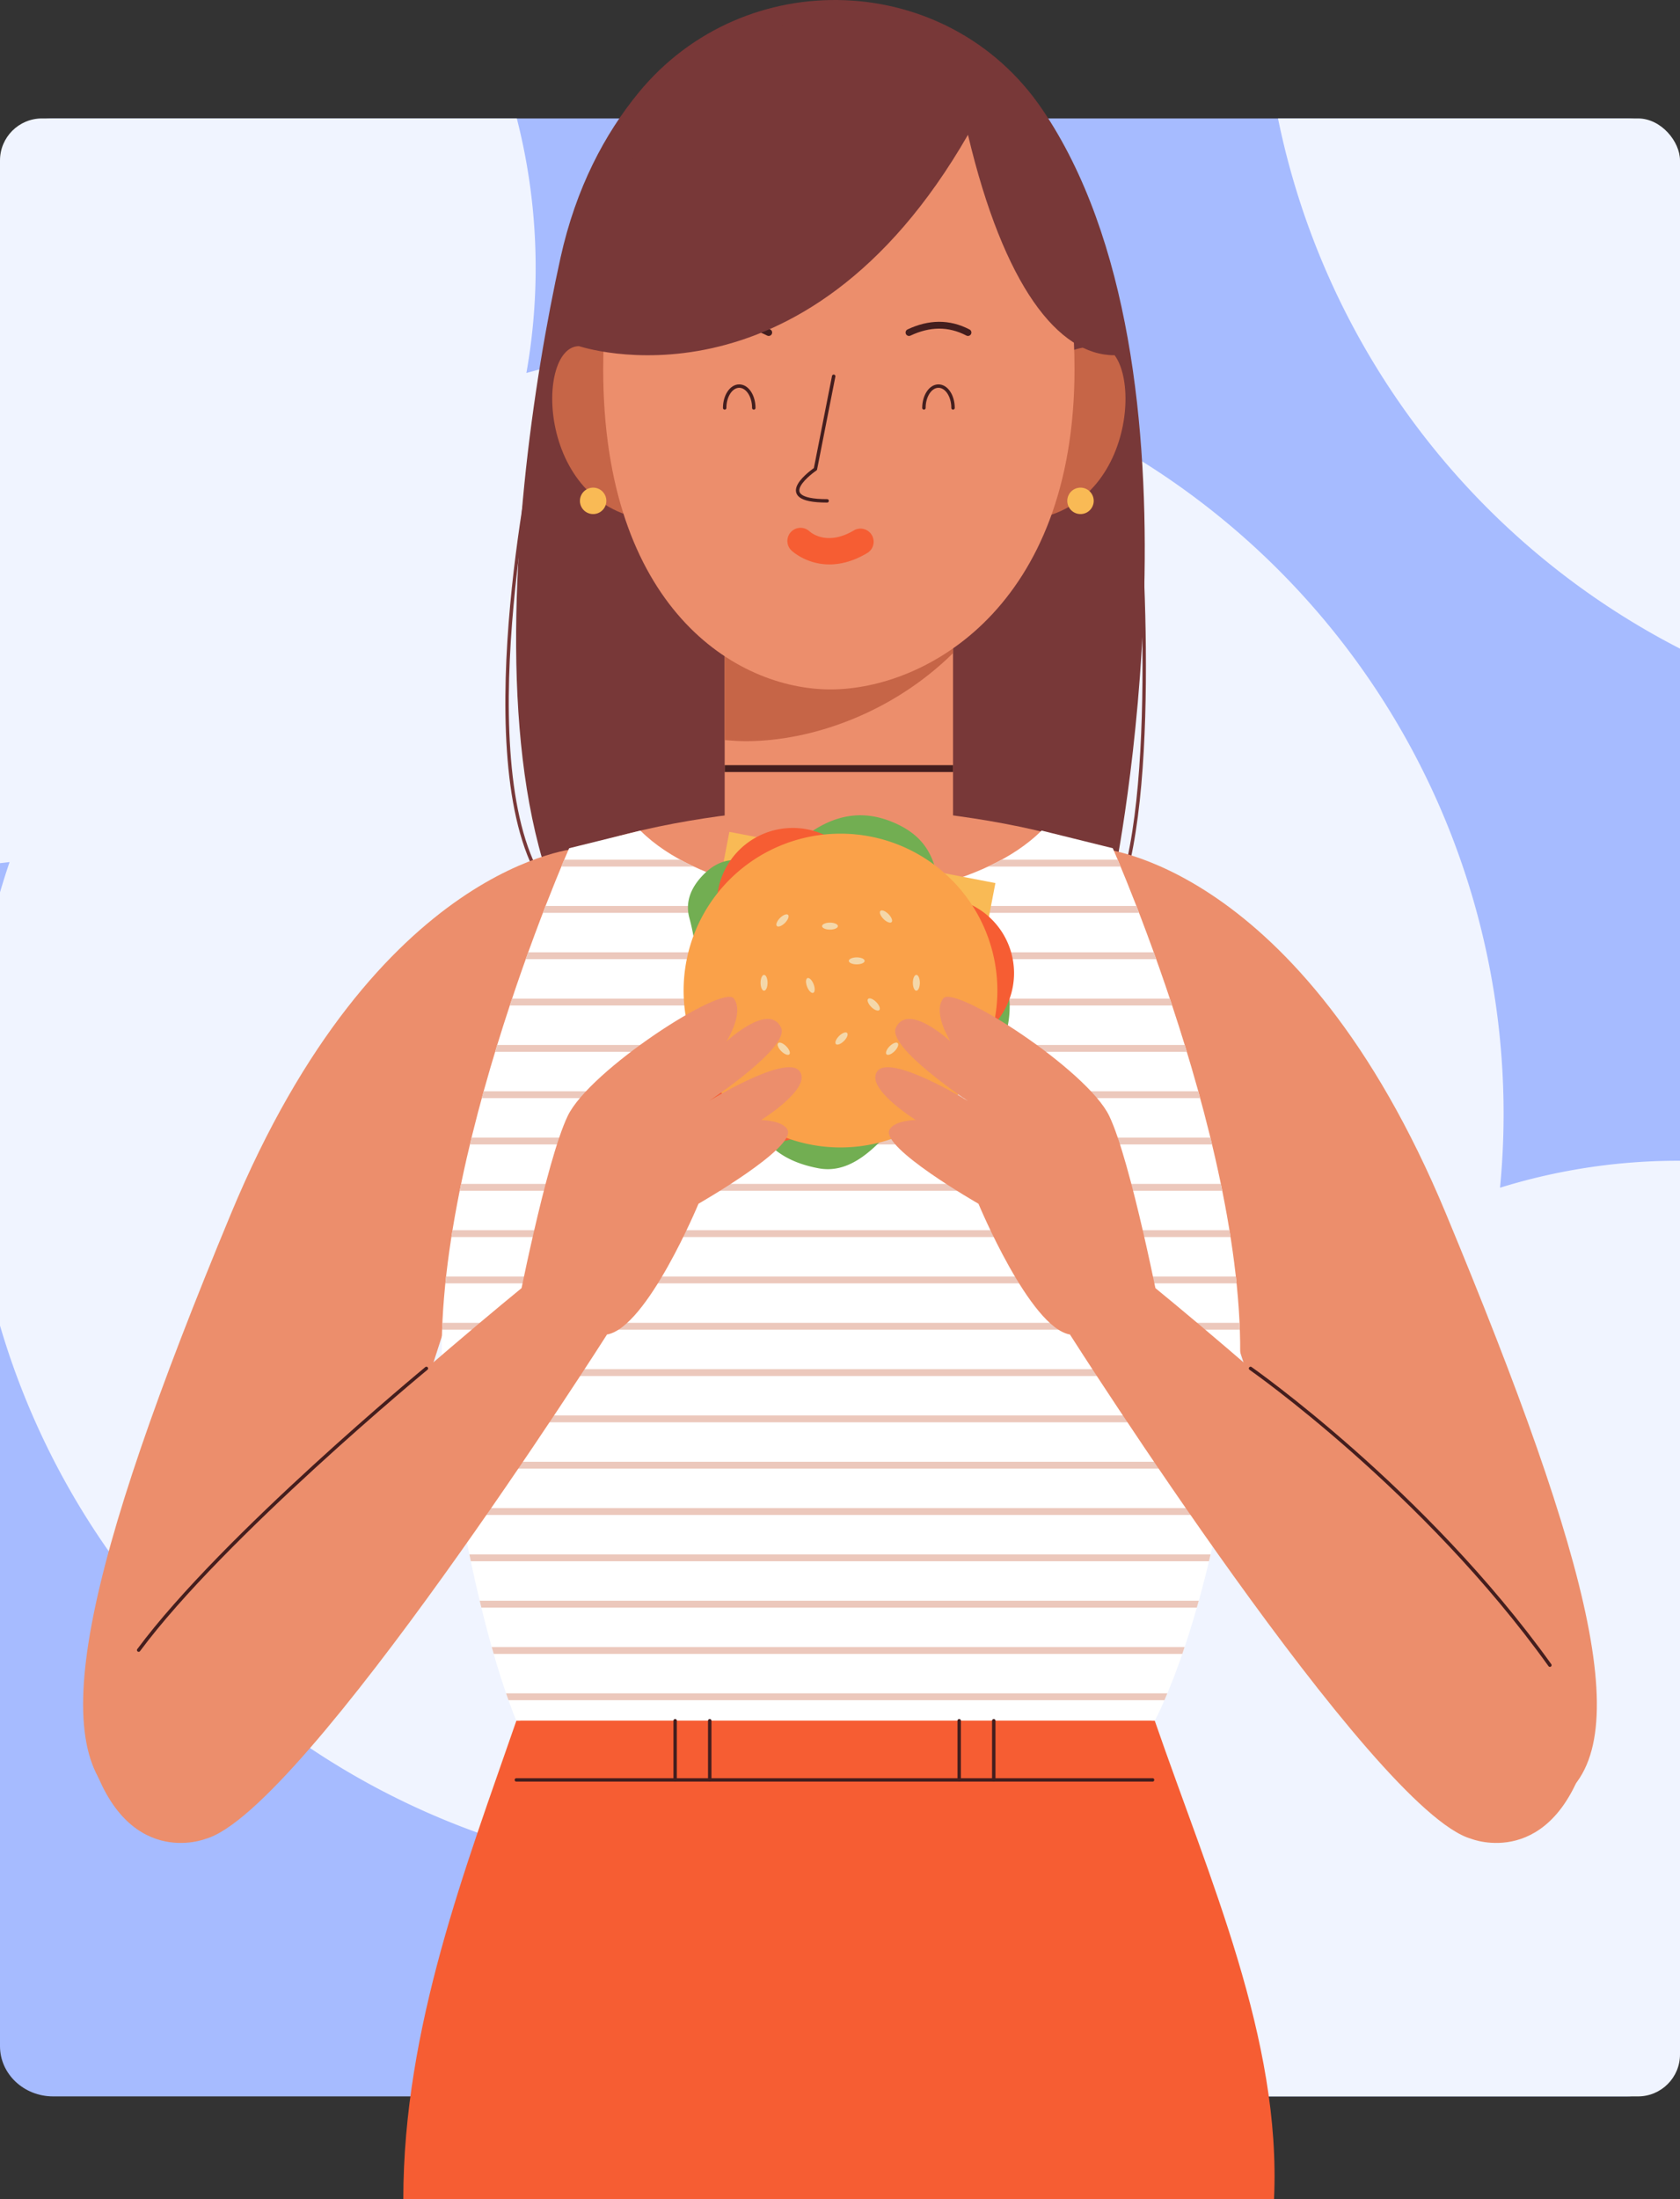<svg xmlns="http://www.w3.org/2000/svg" xmlns:xlink="http://www.w3.org/1999/xlink" width="400" height="523.531" viewBox="0 0 400 523.531">
  <rect x="0" y="0" width="400" height="523.531" fill="#333333" stroke="none"/>
  <defs>
    <clipPath id="clip-path">
      <rect id="Rectángulo_47377" data-name="Rectángulo 47377" width="400" height="470.896" rx="10" transform="translate(0 0)" fill="#a6bbff"/>
    </clipPath>
    <clipPath id="clip-path-2">
      <rect id="Rectángulo_339027" data-name="Rectángulo 339027" width="360.419" height="523.531" fill="none"/>
    </clipPath>
    <clipPath id="clip-path-3">
      <path id="Trazado_212582" data-name="Trazado 212582" d="M130.1,98.013c-6.649-.446-33.986-3.082-47.759-16.853l-16.955,4.2S29.326,166.737,35.829,218.114s16.984,74.957,16.984,74.957h152s13.054-23.58,19.557-74.957S194.818,85.358,194.818,85.358l-16.958-4.2C164.09,94.931,136.751,97.567,130.1,98.013" transform="translate(-35.044 -81.16)" fill="none"/>
    </clipPath>
  </defs>
  <g id="Grupo_984217" data-name="Grupo 984217" transform="translate(-34.878 27.99)">
    <path id="Trazado_212563" data-name="Trazado 212563" d="M12.658,0H387.341C394.332,0,400,5.351,400,11.952V458.944c0,6.6-5.667,11.952-12.658,11.952H12.658C5.667,470.9,0,465.545,0,458.944V11.952C0,5.351,5.667,0,12.658,0Z" transform="translate(34.878 0.208)" fill="#a6bbff"/>
    <g id="Enmascarar_grupo_334" data-name="Enmascarar grupo 334" transform="translate(34.878 0.208)" clip-path="url(#clip-path)">
      <path id="Unión_18" data-name="Unión 18" d="M253.429,98.237a142.964,142.964,0,0,0-110.3-51.78C64.083,46.458,0,110.38,0,189.236S64.083,332.019,143.133,332.019A143.022,143.022,0,0,0,257.88,274.593a183.143,183.143,0,0,0,301.524,20.6,143.157,143.157,0,0,0,128.853,80.543c79.049,0,143.132-63.922,143.132-142.779S767.306,90.178,688.257,90.178a142.807,142.807,0,0,0-97.773,38.506A183.086,183.086,0,0,0,253.429,98.237Z" transform="matrix(-0.809, -0.588, 0.588, -0.809, 404.315, 628.343)" fill="#f0f4ff"/>
      <path id="Unión_136" data-name="Unión 136" d="M253.429,98.237a142.964,142.964,0,0,0-110.3-51.78C64.083,46.458,0,110.38,0,189.236S64.083,332.019,143.133,332.019A143.022,143.022,0,0,0,257.88,274.593a183.143,183.143,0,0,0,301.524,20.6,143.157,143.157,0,0,0,128.853,80.543c79.049,0,143.132-63.922,143.132-142.779S767.306,90.178,688.257,90.178a142.807,142.807,0,0,0-97.773,38.506A183.086,183.086,0,0,0,253.429,98.237Z" transform="matrix(-0.809, -0.588, 0.588, -0.809, 712.315, 355.895)" fill="#f0f4ff"/>
    </g>
    <g id="Grupo_984216" data-name="Grupo 984216" transform="translate(54.668 -27.99)">
      <g id="Grupo_984209" data-name="Grupo 984209">
        <g id="Grupo_984208" data-name="Grupo 984208" clip-path="url(#clip-path-2)">
          <path id="Trazado_212564" data-name="Trazado 212564" d="M104.095,44.9s6.271,65.993-2.232,98.581" transform="translate(146.32 64.5)" fill="none" stroke="#783838" stroke-linecap="round" stroke-linejoin="round" stroke-width="0.816"/>
          <path id="Trazado_212565" data-name="Trazado 212565" d="M48.718,42.345s-16.4,74.233,0,104.813" transform="translate(59.511 60.826)" fill="none" stroke="#783838" stroke-linecap="round" stroke-linejoin="round" stroke-width="0.816"/>
          <path id="Trazado_212566" data-name="Trazado 212566" d="M167.5,25.9C145.008-7.1,96.708-8.791,71.42,22.125,63.465,31.851,56.578,44.64,52.882,61.384c-12.95,58.65-27.5,187.14,46.022,187.14,74.915,0,85.775-39.707,85.775-39.707S209.578,87.66,167.5,25.9" transform="translate(60.778 0)" fill="#783838"/>
          <path id="Trazado_212567" data-name="Trazado 212567" d="M96.008,41.986s4.2-8.162,15.108-8.162,10.07,41.522-20.144,41.522Z" transform="translate(130.675 48.586)" fill="#c66547"/>
          <path id="Trazado_212568" data-name="Trazado 212568" d="M67.344,41.986s-4.2-8.162-15.108-8.162S42.165,75.346,72.38,75.346Z" transform="translate(65.849 48.586)" fill="#c66547"/>
          <path id="Trazado_212569" data-name="Trazado 212569" d="M89.881,147.524h0a27.185,27.185,0,0,0,27.186-27.186V56.789H62.695v63.55a27.185,27.185,0,0,0,27.186,27.186" transform="translate(90.057 81.574)" fill="#ec8e6c"/>
          <path id="Trazado_212570" data-name="Trazado 212570" d="M62.695,58.937v32.6c1.737.153,3.452.256,5.109.256,15.337,0,34.61-6.535,49.262-20.951V58.937Z" transform="translate(90.057 84.659)" fill="#c66547"/>
          <path id="Trazado_212571" data-name="Trazado 212571" d="M106.933,5.354s56.109-.6,56.109,74.813c0,56.713-35.5,76.275-58.09,76.275S50.824,136.88,50.824,80.167c0-75.417,56.109-74.813,56.109-74.813" transform="translate(73.005 7.691)" fill="#ec8e6c"/>
          <path id="Trazado_212572" data-name="Trazado 212572" d="M62.695,42.924c0-2.87,1.552-5.2,3.465-5.2s3.467,2.327,3.467,5.2" transform="translate(90.057 54.192)" fill="none" stroke="#441e1e" stroke-linecap="round" stroke-linejoin="round" stroke-width="0.816"/>
          <path id="Trazado_212573" data-name="Trazado 212573" d="M82.166,42.924c0-2.87,1.552-5.2,3.465-5.2s3.465,2.327,3.465,5.2" transform="translate(118.026 54.192)" fill="none" stroke="#441e1e" stroke-linecap="round" stroke-linejoin="round" stroke-width="0.816"/>
          <path id="Trazado_212574" data-name="Trazado 212574" d="M94.744,33.518c-4.559-2.378-9.244-2.261-14.036,0" transform="translate(115.932 45.647)" fill="none" stroke="#441e1e" stroke-linecap="round" stroke-linejoin="round" stroke-width="1.631"/>
          <path id="Trazado_212575" data-name="Trazado 212575" d="M75.273,33.518c-4.559-2.378-9.244-2.261-14.036,0" transform="translate(87.963 45.647)" fill="none" stroke="#441e1e" stroke-linecap="round" stroke-linejoin="round" stroke-width="1.631"/>
          <path id="Trazado_212576" data-name="Trazado 212576" d="M78.412,36.766l-4.351,22.1S62.875,66.43,76.85,66.43" transform="translate(100.296 52.812)" fill="none" stroke="#441e1e" stroke-linecap="round" stroke-linejoin="round" stroke-width="0.816"/>
          <path id="Trazado_212577" data-name="Trazado 212577" d="M70.631,57.653a8.619,8.619,0,0,1-.865-.709,3.131,3.131,0,0,1,4.317-4.534c.443.4,4.264,3.557,10.567-.188a3.13,3.13,0,0,1,3.2,5.382c-8.649,5.138-14.986,1.679-17.216.049" transform="translate(98.838 74.065)" fill="#f65d33"/>
          <path id="Trazado_212578" data-name="Trazado 212578" d="M217.04,104.377c-22-24.913-87.9-25.585-87.9-25.585s-65.906.672-87.9,25.585S66.21,368.988,66.21,368.988H190.074s48.967-239.7,26.966-264.611" transform="translate(50.802 113.18)" fill="#ec8e6c"/>
          <path id="Trazado_212579" data-name="Trazado 212579" d="M118.086,82.883S70.1,85.907,35.2,169.893-10.117,299.37,10.586,311.2s39.429-6.191,71.366-101.414c23.658-72.158,36.135-126.9,36.135-126.9" transform="translate(0.001 119.056)" fill="#ec8e6c"/>
          <path id="Trazado_212580" data-name="Trazado 212580" d="M99.239,82.883s47.805,3.024,82.7,87.01S228.251,298.3,207.553,310.129s-40.423-5.121-72.362-100.345c-23.658-72.158-35.952-126.9-35.952-126.9" transform="translate(142.55 119.056)" fill="#ec8e6c"/>
          <path id="Trazado_212581" data-name="Trazado 212581" d="M194.817,85.358l-16.955-4.2C164.088,94.933,136.749,97.567,130.1,98.013c-6.649-.446-33.988-3.08-47.759-16.853l-16.955,4.2S29.327,166.737,35.83,218.114s16.982,74.959,16.982,74.959h152s13.054-23.582,19.56-74.959S194.817,85.358,194.817,85.358" transform="translate(50.34 116.581)" fill="#fff"/>
        </g>
      </g>
      <g id="Grupo_984211" data-name="Grupo 984211" transform="translate(85.382 197.741)">
        <g id="Grupo_984210" data-name="Grupo 984210" clip-path="url(#clip-path-3)">
          <line id="Línea_1564" data-name="Línea 1564" x1="219.533" transform="translate(-14.821 7.744)" fill="none" stroke="#ecc8bc" stroke-miterlimit="10" stroke-width="1.631"/>
          <line id="Línea_1565" data-name="Línea 1565" x1="219.533" transform="translate(-14.821 18.77)" fill="none" stroke="#ecc8bc" stroke-miterlimit="10" stroke-width="1.631"/>
          <line id="Línea_1566" data-name="Línea 1566" x1="219.533" transform="translate(-14.821 29.796)" fill="none" stroke="#ecc8bc" stroke-miterlimit="10" stroke-width="1.631"/>
          <line id="Línea_1567" data-name="Línea 1567" x1="219.533" transform="translate(-14.821 40.822)" fill="none" stroke="#ecc8bc" stroke-miterlimit="10" stroke-width="1.631"/>
          <line id="Línea_1568" data-name="Línea 1568" x1="219.533" transform="translate(-14.821 51.849)" fill="none" stroke="#ecc8bc" stroke-miterlimit="10" stroke-width="1.631"/>
          <line id="Línea_1569" data-name="Línea 1569" x1="219.533" transform="translate(-14.821 62.875)" fill="none" stroke="#ecc8bc" stroke-miterlimit="10" stroke-width="1.631"/>
          <line id="Línea_1570" data-name="Línea 1570" x1="219.533" transform="translate(-14.821 73.901)" fill="none" stroke="#ecc8bc" stroke-miterlimit="10" stroke-width="1.631"/>
          <line id="Línea_1571" data-name="Línea 1571" x1="219.533" transform="translate(-14.821 84.928)" fill="none" stroke="#ecc8bc" stroke-miterlimit="10" stroke-width="1.631"/>
          <line id="Línea_1572" data-name="Línea 1572" x1="219.533" transform="translate(-14.821 95.954)" fill="none" stroke="#ecc8bc" stroke-miterlimit="10" stroke-width="1.631"/>
          <line id="Línea_1573" data-name="Línea 1573" x1="219.533" transform="translate(-14.821 106.98)" fill="none" stroke="#ecc8bc" stroke-miterlimit="10" stroke-width="1.631"/>
          <line id="Línea_1574" data-name="Línea 1574" x1="219.533" transform="translate(-14.821 118.007)" fill="none" stroke="#ecc8bc" stroke-miterlimit="10" stroke-width="1.631"/>
          <line id="Línea_1575" data-name="Línea 1575" x1="219.533" transform="translate(-14.821 129.033)" fill="none" stroke="#ecc8bc" stroke-miterlimit="10" stroke-width="1.631"/>
          <line id="Línea_1576" data-name="Línea 1576" x1="219.533" transform="translate(-14.821 140.059)" fill="none" stroke="#ecc8bc" stroke-miterlimit="10" stroke-width="1.631"/>
          <line id="Línea_1577" data-name="Línea 1577" x1="219.533" transform="translate(-14.821 151.085)" fill="none" stroke="#ecc8bc" stroke-miterlimit="10" stroke-width="1.631"/>
          <line id="Línea_1578" data-name="Línea 1578" x1="219.533" transform="translate(-14.821 162.112)" fill="none" stroke="#ecc8bc" stroke-miterlimit="10" stroke-width="1.631"/>
          <line id="Línea_1579" data-name="Línea 1579" x1="219.533" transform="translate(-14.821 173.138)" fill="none" stroke="#ecc8bc" stroke-miterlimit="10" stroke-width="1.631"/>
          <line id="Línea_1580" data-name="Línea 1580" x1="219.533" transform="translate(-14.821 184.164)" fill="none" stroke="#ecc8bc" stroke-miterlimit="10" stroke-width="1.631"/>
          <line id="Línea_1581" data-name="Línea 1581" x1="219.533" transform="translate(-14.821 195.19)" fill="none" stroke="#ecc8bc" stroke-miterlimit="10" stroke-width="1.631"/>
          <line id="Línea_1582" data-name="Línea 1582" x1="219.533" transform="translate(-14.821 206.216)" fill="none" stroke="#ecc8bc" stroke-miterlimit="10" stroke-width="1.631"/>
        </g>
      </g>
      <g id="Grupo_984213" data-name="Grupo 984213">
        <g id="Grupo_984212" data-name="Grupo 984212" clip-path="url(#clip-path-2)">
          <path id="Trazado_212583" data-name="Trazado 212583" d="M210.211,168.137h-152c-11.992,34.712-26.91,73.02-26.918,113.879H238.608c1.747-38.064-15.33-76.024-28.4-113.879" transform="translate(44.945 241.518)" fill="#f65d33"/>
          <path id="Trazado_212584" data-name="Trazado 212584" d="M28.45,256.97S9.005,264.776.772,236.334C-5.5,214.654,103.651,125.868,103.651,125.868L124,136.907S51.791,250.4,28.45,256.97" transform="translate(0.736 180.801)" fill="#ec8e6c"/>
          <path id="Trazado_212585" data-name="Trazado 212585" d="M191.985,256.97s19.445,7.806,27.678-20.637c6.271-21.679-102.878-110.466-102.878-110.466L96.435,136.907S168.644,250.4,191.985,256.97" transform="translate(138.523 180.801)" fill="#ec8e6c"/>
          <rect id="Rectángulo_339028" data-name="Rectángulo 339028" width="64.501" height="64.503" transform="matrix(0.189, -0.982, 0.982, 0.189, 141.679, 261.384)" fill="#f9ba55"/>
          <path id="Trazado_212586" data-name="Trazado 212586" d="M61.227,117.571A51.581,51.581,0,0,0,59.4,103.932c-.67-2.6-.395-5.989,2.9-9.614,7.192-7.909,13.364-1.179,17.918-4.215s13.444-14.5,27.32-8.937,9.1,16.551,14.84,22.525,13.659,11.539,13.32,22.164-7.08,17.2-15.513,17.874S103.828,166.3,90.17,163.7,74.326,152.814,66.222,138a41.192,41.192,0,0,1-4.995-20.425" transform="translate(84.9 114.431)" fill="#72ae52"/>
          <path id="Trazado_212587" data-name="Trazado 212587" d="M59.659,114.869A18.078,18.078,0,1,0,77.737,96.791a18.078,18.078,0,0,0-18.078,18.078" transform="translate(85.696 139.034)" fill="#f65d33"/>
          <path id="Trazado_212588" data-name="Trazado 212588" d="M61.926,98.98A18.078,18.078,0,1,0,80,80.9,18.078,18.078,0,0,0,61.926,98.98" transform="translate(88.953 116.21)" fill="#f65d33"/>
          <path id="Trazado_212589" data-name="Trazado 212589" d="M76.132,105.747A18.078,18.078,0,1,0,94.21,87.669a18.078,18.078,0,0,0-18.078,18.078" transform="translate(109.359 125.931)" fill="#f65d33"/>
          <path id="Trazado_212590" data-name="Trazado 212590" d="M58.682,118.813A37.352,37.352,0,1,0,96.035,81.46a37.353,37.353,0,0,0-37.353,37.353" transform="translate(84.293 117.012)" fill="#faa149"/>
          <path id="Trazado_212591" data-name="Trazado 212591" d="M67.866,97.144c0,1.04-.373,1.886-.833,1.886s-.831-.845-.831-1.886.373-1.886.831-1.886.833.845.833,1.886" transform="translate(95.095 136.832)" fill="#f4d7a9"/>
          <path id="Trazado_212592" data-name="Trazado 212592" d="M74.1,91.817c-1.04,0-1.886-.373-1.886-.833s.845-.831,1.886-.831,1.886.373,1.886.831-.845.833-1.886.833" transform="translate(103.725 129.499)" fill="#f4d7a9"/>
          <path id="Trazado_212593" data-name="Trazado 212593" d="M76.712,95.213c-1.04,0-1.886-.373-1.886-.833s.845-.831,1.886-.831,1.886.373,1.886.831-.845.833-1.886.833" transform="translate(107.483 134.377)" fill="#f4d7a9"/>
          <path id="Trazado_212594" data-name="Trazado 212594" d="M75.56,102.923c-.736.736-1.6,1.07-1.922.743s.01-1.184.746-1.92,1.6-1.07,1.92-.746-.007,1.187-.743,1.922" transform="translate(105.598 144.903)" fill="#f4d7a9"/>
          <path id="Trazado_212595" data-name="Trazado 212595" d="M70.9,97.646c-.378-.97-.339-1.891.09-2.059s1.082.485,1.462,1.455.336,1.891-.093,2.059-1.082-.485-1.459-1.455" transform="translate(101.476 137.268)" fill="#f4d7a9"/>
          <path id="Trazado_212596" data-name="Trazado 212596" d="M77.531,99.6c-.736-.736-1.07-1.6-.746-1.922s1.187.01,1.922.746,1.07,1.6.746,1.922-1.187-.01-1.922-.746" transform="translate(110.119 140.127)" fill="#f4d7a9"/>
          <path id="Trazado_212597" data-name="Trazado 212597" d="M78.729,91.005c-.736-.736-1.07-1.6-.743-1.922s1.184.01,1.92.746,1.07,1.6.746,1.92-1.187-.007-1.922-.743" transform="translate(111.842 127.784)" fill="#f4d7a9"/>
          <path id="Trazado_212598" data-name="Trazado 212598" d="M68.74,103.922c-.738-.736-1.072-1.6-.743-1.922s1.184.01,1.917.746,1.07,1.6.746,1.922-1.187-.01-1.92-.746" transform="translate(97.491 146.338)" fill="#f4d7a9"/>
          <path id="Trazado_212599" data-name="Trazado 212599" d="M79.328,102.745c.736-.736,1.6-1.07,1.922-.743s-.01,1.184-.746,1.92-1.6,1.07-1.92.746.007-1.187.743-1.922" transform="translate(112.702 146.339)" fill="#f4d7a9"/>
          <path id="Trazado_212600" data-name="Trazado 212600" d="M68.614,90.21c.736-.736,1.6-1.07,1.922-.743s-.01,1.184-.746,1.92-1.6,1.07-1.92.746.007-1.187.743-1.922" transform="translate(97.312 128.333)" fill="#f4d7a9"/>
          <path id="Trazado_212601" data-name="Trazado 212601" d="M81.084,97.144c0-1.04.373-1.886.833-1.886s.831.845.831,1.886-.373,1.886-.831,1.886-.833-.845-.833-1.886" transform="translate(116.472 136.832)" fill="#f4d7a9"/>
          <path id="Trazado_212602" data-name="Trazado 212602" d="M42.337,172.866s7-36.2,12.228-47.111S91.541,94.31,94.119,97.8s-1.781,10.24-1.781,10.24,10.145-9.461,13.032-3.292c2.173,4.644-17.2,17.469-17.2,17.469s18.256-11.205,21.545-7.195-9.088,11.7-9.088,11.7,5.138.061,6.279,2.332c2.137,4.254-21.2,17.6-21.2,17.6s-12.221,29.476-21.784,31.138-21.587-4.922-21.587-4.922" transform="translate(60.814 139.919)" fill="#ec8e6c"/>
          <path id="Trazado_212603" data-name="Trazado 212603" d="M145.348,172.866s-7-36.2-12.231-47.111S96.144,94.31,93.566,97.8s1.781,10.24,1.781,10.24S85.2,98.581,82.315,104.75c-2.173,4.644,17.2,17.469,17.2,17.469s-18.254-11.205-21.545-7.195,9.088,11.7,9.088,11.7-5.138.061-6.279,2.332c-2.137,4.254,21.2,17.6,21.2,17.6s12.221,29.476,21.784,31.138,21.587-4.922,21.587-4.922" transform="translate(111.197 139.919)" fill="#ec8e6c"/>
          <path id="Trazado_212604" data-name="Trazado 212604" d="M48.467,79.463s53.268,18.11,92.592-50.317c8.554,36.049,21.516,52.486,34.9,52.486C170.277,52.567,155.363,2.05,109.09,2.05S56.161,47.117,48.467,79.463" transform="translate(69.62 2.945)" fill="#783838"/>
          <line id="Línea_1583" data-name="Línea 1583" x2="151.48" transform="translate(103.151 423.746)" fill="none" stroke="#441e1e" stroke-linecap="round" stroke-linejoin="round" stroke-width="0.816"/>
          <line id="Línea_1584" data-name="Línea 1584" y2="14.092" transform="translate(140.959 409.654)" fill="none" stroke="#441e1e" stroke-linecap="round" stroke-linejoin="round" stroke-width="0.816"/>
          <line id="Línea_1585" data-name="Línea 1585" y2="14.092" transform="translate(149.196 409.654)" fill="none" stroke="#441e1e" stroke-linecap="round" stroke-linejoin="round" stroke-width="0.816"/>
          <line id="Línea_1586" data-name="Línea 1586" y2="14.092" transform="translate(208.586 409.654)" fill="none" stroke="#441e1e" stroke-linecap="round" stroke-linejoin="round" stroke-width="0.816"/>
          <line id="Línea_1587" data-name="Línea 1587" y2="14.092" transform="translate(216.822 409.654)" fill="none" stroke="#441e1e" stroke-linecap="round" stroke-linejoin="round" stroke-width="0.816"/>
          <path id="Trazado_212605" data-name="Trazado 212605" d="M114.085,133.712s41.317,28.862,71.271,70.649" transform="translate(163.876 192.069)" fill="none" stroke="#441e1e" stroke-linecap="round" stroke-linejoin="round" stroke-width="0.816"/>
          <path id="Trazado_212606" data-name="Trazado 212606" d="M73.936,133.712S25.543,173.677,5.428,200.775" transform="translate(7.797 192.069)" fill="none" stroke="#441e1e" stroke-linecap="round" stroke-linejoin="round" stroke-width="0.816"/>
          <path id="Trazado_212607" data-name="Trazado 212607" d="M48.55,50.793A3.144,3.144,0,1,0,51.7,47.65a3.145,3.145,0,0,0-3.145,3.143" transform="translate(69.739 68.446)" fill="#f9ba55"/>
          <path id="Trazado_212608" data-name="Trazado 212608" d="M96.177,50.793a3.144,3.144,0,1,0,3.145-3.143,3.145,3.145,0,0,0-3.145,3.143" transform="translate(138.152 68.446)" fill="#f9ba55"/>
          <line id="Línea_1588" data-name="Línea 1588" x2="54.371" transform="translate(152.752 182.983)" fill="none" stroke="#441e1e" stroke-linejoin="round" stroke-width="1.631"/>
        </g>
      </g>
    </g>
  </g>
</svg>
